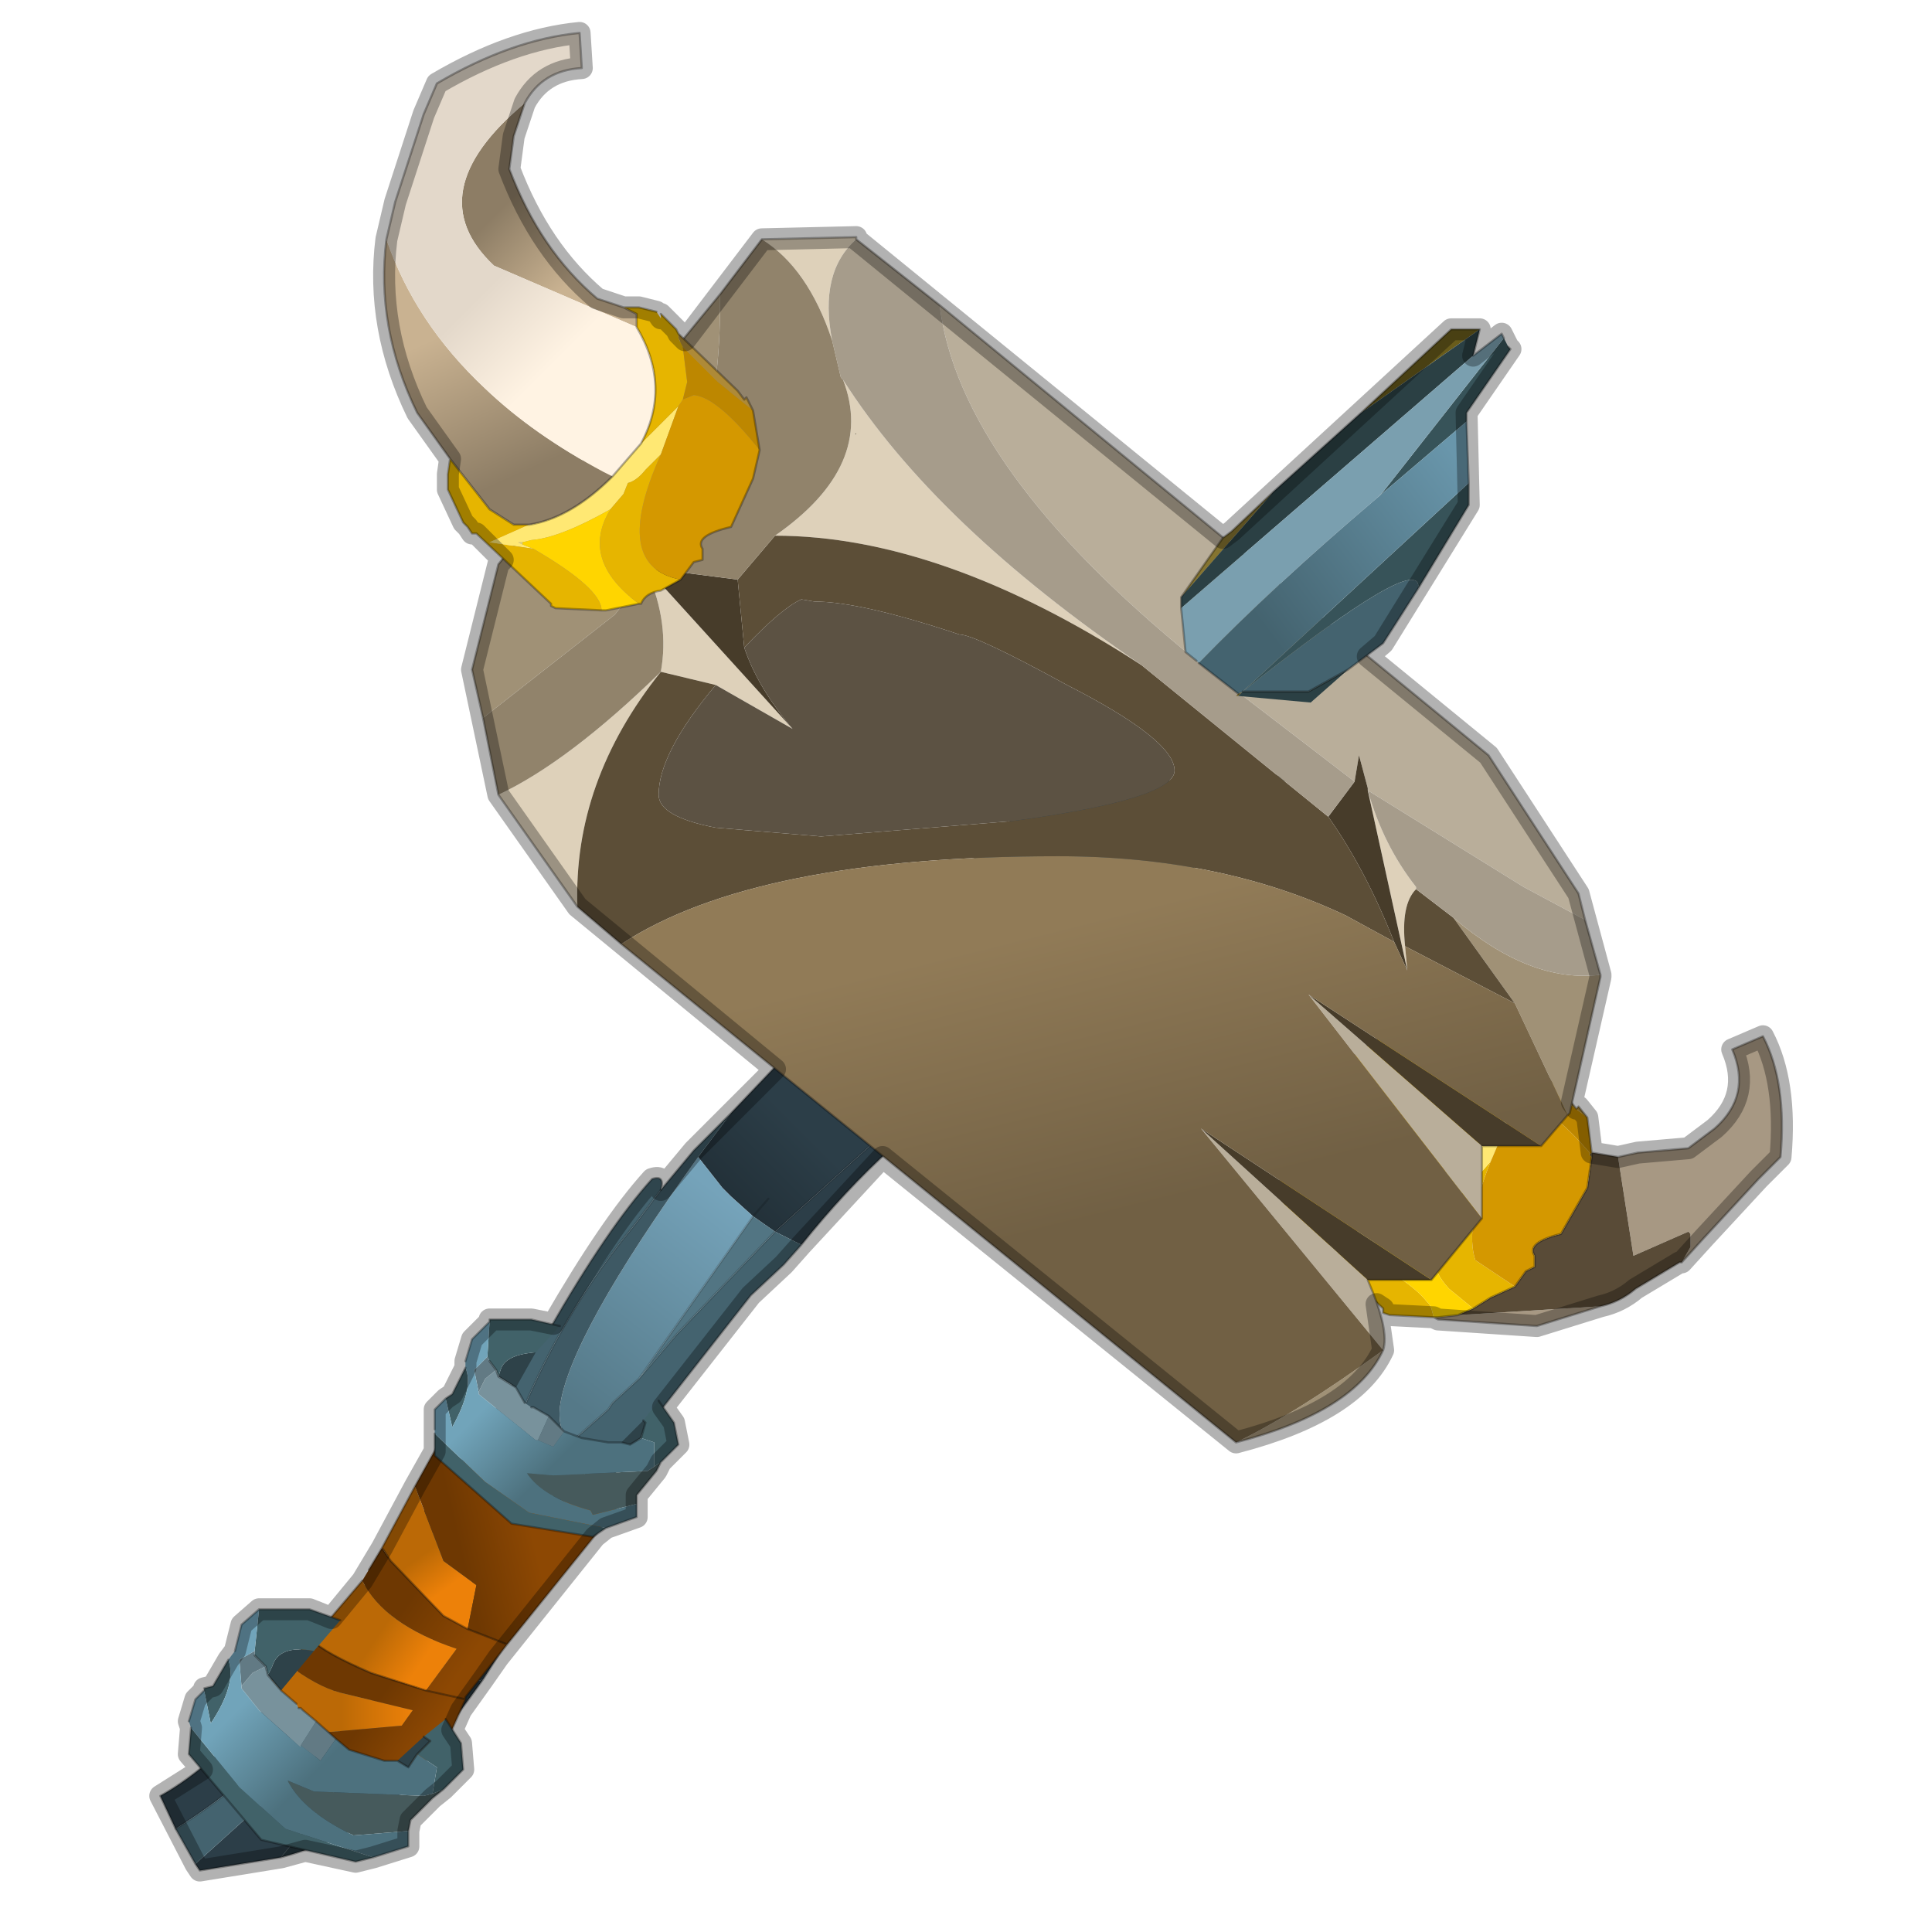 <?xml version="1.0" encoding="UTF-8" standalone="no"?>
<svg xmlns:xlink="http://www.w3.org/1999/xlink" height="440.0px" width="440.0px" xmlns="http://www.w3.org/2000/svg">
  <g transform="matrix(10.0, 0.0, 0.0, 10.0, 0.0, 0.0)">
    <use height="44.0" transform="matrix(1.0, 0.0, 0.0, 1.0, 0.0, 0.0)" width="44.0" xlink:href="#shape0"/>
  </g>
  <defs>
    <g id="shape0" transform="matrix(1.0, 0.0, 0.0, 1.0, 0.0, 0.0)">
      <path d="M44.0 44.0 L0.0 44.0 0.0 0.0 44.0 0.0 44.0 44.0" fill="#43adca" fill-opacity="0.0" fill-rule="evenodd" stroke="none"/>
      <path d="M27.4 17.75 L27.65 17.75 26.9 18.5 26.05 19.35 27.4 17.75" fill="#716228" fill-rule="evenodd" stroke="none"/>
      <path d="M27.65 17.75 L29.4 17.65 24.85 22.0 24.7 22.15 24.1 22.75 22.75 24.15 20.3 26.15 Q19.25 27.1 18.25 28.35 L17.65 28.05 20.25 25.7 20.8 25.15 Q23.4 22.85 24.0 21.75 L24.1 20.05 24.15 20.0 24.15 19.95 24.25 18.6 24.3 18.35 24.35 17.85 27.4 17.75 26.05 19.35 26.9 18.5 27.65 17.75 M14.55 32.75 L13.35 34.55 11.0 38.25 Q10.1 38.5 9.4 39.1 L7.7 40.7 6.4 42.3 4.55 42.6 4.45 42.45 7.0 40.15 9.8 37.4 11.7 34.65 14.55 32.75 M4.0 41.65 L3.65 40.9 Q4.85 40.25 6.65 38.25 L10.3 33.6 10.4 33.7 Q9.1 36.85 7.75 38.4 5.85 40.5 4.0 41.65" fill="#2c3e48" fill-rule="evenodd" stroke="none"/>
      <path d="M16.65 25.35 L23.8 17.85 24.35 17.85 24.3 18.35 24.25 18.6 24.15 19.95 24.15 20.0 24.1 20.05 24.0 21.75 Q23.4 22.85 20.8 25.15 L20.25 25.7 17.65 28.05 17.15 27.7 16.65 27.25 16.45 27.05 15.9 26.35 16.65 25.35 M21.65 21.95 L24.1 20.05 21.65 21.95 M17.5 27.3 L17.15 27.7 17.5 27.3 M20.6 22.95 L19.7 23.85 20.6 22.95" fill="url(#gradient0)" fill-rule="evenodd" stroke="none"/>
      <path d="M15.9 26.35 L16.45 27.05 16.65 27.25 17.15 27.7 14.55 31.4 13.95 31.95 13.85 32.1 13.0 32.85 Q12.7 32.6 12.75 32.05 12.95 30.45 15.9 26.35" fill="url(#gradient1)" fill-rule="evenodd" stroke="none"/>
      <path d="M15.05 27.1 L15.8 26.2 16.65 25.35 15.9 26.35 Q12.95 30.45 12.75 32.05 12.7 32.6 13.0 32.85 L11.9 33.75 11.4 33.8 11.8 32.4 12.0 31.9 Q12.95 29.7 14.45 27.9 L15.05 27.1" fill="#3e5964" fill-rule="evenodd" stroke="none"/>
      <path d="M18.25 28.35 L17.85 28.8 17.1 29.5 14.55 32.75 11.7 34.65 9.8 37.4 7.0 40.15 4.45 42.45 4.0 41.65 Q5.85 40.5 7.75 38.4 9.1 36.85 10.4 33.7 L10.45 33.35 12.5 30.3 Q13.85 27.95 14.85 26.85 15.15 26.75 15.05 27.1 L14.45 27.9 Q12.95 29.7 12.0 31.9 L11.8 32.4 11.4 33.8 11.9 33.75 13.0 32.85 13.85 32.1 13.95 31.95 14.55 31.4 15.4 30.4 17.65 28.05 18.25 28.35" fill="#44636f" fill-rule="evenodd" stroke="none"/>
      <path d="M14.55 31.4 L17.15 27.7 17.65 28.05 15.4 30.4 14.55 31.4" fill="#527583" fill-rule="evenodd" stroke="none"/>
      <path d="M10.3 33.6 L10.45 33.35 10.4 33.7 10.3 33.6" fill="#695c1b" fill-rule="evenodd" stroke="none"/>
      <path d="M11.0 38.25 L9.55 40.25 Q8.8 41.65 6.4 42.3 L7.7 40.7 9.4 39.1 Q10.1 38.5 11.0 38.25" fill="#27383f" fill-rule="evenodd" stroke="none"/>
      <path d="M27.65 17.75 L29.4 17.65 24.85 22.0 24.7 22.15 24.1 22.75 22.75 24.15 20.3 26.15 Q19.25 27.1 18.25 28.35 L17.85 28.8 17.1 29.5 14.55 32.75 13.35 34.55 11.0 38.25 9.55 40.25 Q8.8 41.65 6.4 42.3 L4.55 42.6 4.45 42.45 4.0 41.65 3.65 40.9 Q4.85 40.25 6.65 38.25 L10.3 33.6 10.45 33.35 12.5 30.3 Q13.85 27.95 14.85 26.85 15.15 26.75 15.05 27.1 L15.8 26.2 16.65 25.35 23.8 17.85 24.35 17.85 27.4 17.75 M10.4 33.7 L10.45 33.35" fill="none" stroke="#000000" stroke-linecap="round" stroke-linejoin="round" stroke-opacity="0.302" stroke-width="0.05"/>
      <path d="M24.35 17.85 L24.3 18.35 24.25 18.6 24.15 19.95 24.15 20.0 24.1 20.05 24.0 21.75 Q23.4 22.85 20.8 25.15 L20.25 25.7 17.65 28.05 15.4 30.4 14.55 31.4 17.15 27.7 17.5 27.3 M24.1 20.05 L21.65 21.95 M13.0 32.85 L13.85 32.1 13.95 31.95 14.55 31.4 M13.0 32.85 L11.9 33.75 11.4 33.8 11.8 32.4 12.0 31.9 Q12.95 29.7 14.45 27.9 L15.05 27.1 M10.4 33.7 Q9.1 36.85 7.75 38.4 5.85 40.5 4.0 41.65 M19.7 23.85 L20.6 22.95" fill="none" stroke="#000000" stroke-linecap="round" stroke-linejoin="round" stroke-opacity="0.153" stroke-width="0.05"/>
      <path d="M36.85 26.35 L37.3 26.25 38.45 26.15 39.05 25.7 Q39.9 24.95 39.45 23.9 L40.15 23.6 Q40.7 24.65 40.55 26.35 L40.05 26.85 38.8 28.2 38.3 28.75 38.5 28.4 38.5 28.1 38.45 28.05 37.2 28.6 36.85 26.35 M36.45 29.75 L35.0 30.2 32.75 30.05 32.65 30.0 32.75 30.0 33.2 29.95 36.45 29.75" fill="#a79883" fill-rule="evenodd" stroke="none"/>
      <path d="M38.3 28.75 L38.25 28.75 37.25 29.35 Q36.9 29.65 36.45 29.75 L33.2 29.95 33.55 29.8 33.95 29.55 34.5 29.3 34.75 28.95 34.95 28.85 34.95 28.6 Q34.75 28.3 35.55 28.1 L36.15 27.05 36.25 26.35 36.25 26.25 36.85 26.35 37.2 28.6 38.45 28.05 38.5 28.1 38.5 28.4 38.3 28.75" fill="#594b37" fill-rule="evenodd" stroke="none"/>
      <path d="M34.55 23.95 L34.4 23.8 34.4 23.65 35.7 25.0 35.9 25.25 35.95 25.2 36.15 25.45 35.3 24.8 34.55 23.95" fill="#ae8a37" fill-rule="evenodd" stroke="none"/>
      <path d="M36.2 26.3 L36.25 26.25 36.25 26.35 36.2 26.3" fill="#6c5624" fill-rule="evenodd" stroke="none"/>
      <path d="M30.85 28.5 L30.75 28.45 30.85 28.45 30.85 28.5" fill="#d8ca7c" fill-rule="evenodd" stroke="none"/>
      <path d="M34.4 23.65 L34.4 23.8 34.55 23.95 34.6 24.8 34.55 25.25 34.4 25.4 Q31.7 27.85 30.05 28.45 L29.8 28.2 29.75 28.2 29.6 28.1 29.5 28.0 29.15 27.25 29.15 26.9 29.25 26.25 Q29.7 25.2 30.65 24.2 31.65 23.3 32.65 23.2 L33.55 23.15 33.9 23.25 33.95 23.35 33.95 23.3 34.4 23.65 M32.65 30.0 L31.65 29.95 31.5 29.9 31.5 29.8 30.05 28.45 31.1 28.65 Q32.15 29.2 32.5 29.65 L32.55 29.7 32.6 29.8 32.65 30.0 M32.9 27.7 L33.15 27.35 33.3 27.15 33.6 26.85 33.95 26.45 Q33.35 27.95 33.6 28.7 L34.5 29.3 33.95 29.55 33.55 29.8 33.0 29.35 Q32.3 28.6 32.9 27.7" fill="#e6b500" fill-rule="evenodd" stroke="none"/>
      <path d="M30.05 28.45 Q31.7 27.85 34.4 25.4 L33.95 26.45 33.6 26.85 33.3 27.15 33.15 27.35 32.9 27.7 31.05 28.4 30.85 28.45 30.75 28.45 30.85 28.5 31.1 28.65 30.05 28.45" fill="#ffe873" fill-rule="evenodd" stroke="none"/>
      <path d="M34.4 25.4 L34.55 25.25 34.75 25.15 Q35.3 25.2 36.2 26.25 L36.2 26.3 36.25 26.35 36.15 27.05 35.55 28.1 Q34.75 28.3 34.95 28.6 L34.95 28.85 34.75 28.95 34.5 29.3 33.6 28.7 Q33.35 27.95 33.95 26.45 L34.4 25.4" fill="#d49800" fill-rule="evenodd" stroke="none"/>
      <path d="M31.1 28.65 L30.85 28.5 30.85 28.45 31.05 28.4 32.9 27.7 Q32.3 28.6 33.0 29.35 L33.55 29.8 33.2 29.95 32.75 30.0 32.65 30.0 32.6 29.8 32.55 29.7 32.5 29.65 Q32.15 29.2 31.1 28.65" fill="#ffd500" fill-rule="evenodd" stroke="none"/>
      <path d="M34.55 25.25 L34.6 24.8 34.55 23.95 35.3 24.8 36.15 25.45 36.25 26.25 36.2 26.3 36.2 26.25 Q35.3 25.2 34.75 25.15 L34.55 25.25" fill="#bd8700" fill-rule="evenodd" stroke="none"/>
      <path d="M34.4 23.65 L33.95 23.3 M33.9 23.25 L33.55 23.15 32.65 23.2 Q31.65 23.3 30.65 24.2 29.7 25.2 29.25 26.25 L29.15 26.9 29.15 27.25 29.5 28.0 29.6 28.1 29.75 28.2 29.8 28.2 30.05 28.45 M36.15 25.45 L35.95 25.2 35.9 25.25 35.7 25.0 34.4 23.65 M36.85 26.35 L37.3 26.25 38.45 26.15 39.05 25.7 Q39.9 24.95 39.45 23.9 L40.15 23.6 Q40.7 24.65 40.55 26.35 L40.05 26.85 38.8 28.2 38.3 28.75 38.25 28.75 37.25 29.35 Q36.9 29.65 36.45 29.75 L35.0 30.2 32.75 30.05 32.65 30.0 31.65 29.95 31.5 29.9 31.5 29.8 30.05 28.45 M36.25 26.25 L36.15 25.45 M36.25 26.35 L36.15 27.05 35.55 28.1 Q34.75 28.3 34.95 28.6 L34.95 28.85 34.75 28.95 34.5 29.3 33.95 29.55 33.55 29.8 33.2 29.95 M36.25 26.25 L36.85 26.35 M36.25 26.35 L36.25 26.25 M32.65 30.0 L32.75 30.0 33.2 29.95" fill="none" stroke="#000000" stroke-linecap="round" stroke-linejoin="round" stroke-opacity="0.302" stroke-width="0.05"/>
      <path d="M33.1 20.9 Q34.85 22.4 36.45 22.2 L36.45 22.25 35.75 25.35 35.7 25.4 34.5 22.85 33.1 20.9 M16.4 6.7 L16.4 6.9 Q16.4 10.5 14.85 12.95 L14.6 12.8 14.75 13.05 14.0 14.0 11.0 16.35 10.75 15.25 11.35 12.85 16.4 6.7 M19.45 9.9 L19.5 9.85 19.5 9.9 19.45 9.9 M31.5 30.75 Q30.85 32.15 28.15 32.85 29.5 32.2 31.5 30.75" fill="#a09176" fill-rule="evenodd" stroke="none"/>
      <path d="M30.85 17.8 L27.2 15.0 Q21.85 10.65 21.4 6.95 L33.9 17.2 35.95 20.35 36.1 20.95 34.7 20.2 31.15 18.0 31.15 17.95 30.95 17.2 30.85 17.8 M33.75 26.1 L33.75 27.75 29.8 22.65 33.75 26.1 M31.15 29.15 Q31.65 30.3 31.5 30.75 L27.35 25.7 31.15 29.15" fill="#b9ae9a" fill-rule="evenodd" stroke="none"/>
      <path d="M19.5 5.45 Q18.65 6.2 18.95 7.75 18.4 6.1 17.35 5.45 L19.5 5.4 19.5 5.45 M19.2 8.65 Q21.3 11.95 26.0 15.15 21.45 12.2 17.65 12.2 19.95 10.6 19.2 8.65 M16.3 15.6 L15.05 15.3 Q13.05 17.8 13.15 20.65 L11.35 18.1 Q12.95 17.35 15.05 15.3 15.25 14.2 14.75 13.05 L14.6 12.8 18.05 16.6 16.3 15.6 M31.15 18.0 Q31.5 19.25 32.25 20.2 L32.25 20.25 Q31.9 20.6 32.0 21.55 L32.05 22.1 31.15 18.0 M19.45 9.9 L19.5 9.9 19.5 9.85 19.45 9.9" fill="#ded1ba" fill-rule="evenodd" stroke="none"/>
      <path d="M30.25 18.6 L30.85 17.8 30.95 17.2 31.15 17.95 31.15 18.0 32.05 22.1 31.75 21.45 Q31.1 19.8 30.25 18.6 M16.8 13.2 L16.95 14.75 Q17.25 15.65 18.05 16.6 L14.6 12.8 14.85 12.95 16.8 13.2 M35.1 26.1 L33.75 26.1 29.8 22.65 35.1 26.1 M32.6 29.15 L31.15 29.15 27.35 25.7 32.6 29.15" fill="#473c2a" fill-rule="evenodd" stroke="none"/>
      <path d="M26.0 15.15 L30.25 18.6 Q31.1 19.8 31.75 21.45 L30.65 20.85 Q27.8 19.5 24.1 19.5 17.2 19.5 14.15 21.5 L13.15 20.65 Q13.05 17.8 15.05 15.3 L16.3 15.6 Q15.0 17.15 15.0 18.1 15.0 18.6 16.3 18.85 L18.7 19.05 23.05 18.7 Q26.75 18.2 26.75 17.55 26.75 16.85 24.3 15.6 22.2 14.45 21.85 14.45 19.6 13.7 18.55 13.7 L18.25 13.65 Q17.8 13.85 16.95 14.75 L16.8 13.2 17.65 12.2 Q21.45 12.2 26.0 15.15 M32.0 21.55 Q31.9 20.6 32.25 20.25 L33.1 20.9 34.5 22.85 32.0 21.55" fill="#5c4e37" fill-rule="evenodd" stroke="none"/>
      <path d="M30.25 18.6 L26.0 15.15 Q21.3 11.95 19.2 8.65 L19.15 8.6 18.95 7.75 Q18.65 6.2 19.5 5.45 L21.4 6.95 Q21.85 10.65 27.2 15.0 L30.85 17.8 30.25 18.6 M31.15 18.0 L34.7 20.2 36.1 20.95 36.45 22.2 Q34.85 22.4 33.1 20.9 L32.25 20.25 32.25 20.2 Q31.5 19.25 31.15 18.0" fill="#a69c8b" fill-rule="evenodd" stroke="none"/>
      <path d="M18.95 7.75 L19.15 8.6 19.2 8.65 Q19.95 10.6 17.65 12.2 L16.8 13.2 14.85 12.95 Q16.4 10.5 16.4 6.9 L16.4 6.7 17.35 5.45 Q18.4 6.1 18.95 7.75 M11.0 16.35 L14.0 14.0 14.75 13.05 Q15.25 14.2 15.05 15.3 12.95 17.35 11.35 18.1 L11.0 16.35" fill="#91836b" fill-rule="evenodd" stroke="none"/>
      <path d="M16.95 14.75 Q17.8 13.85 18.25 13.65 L18.55 13.7 Q19.6 13.7 21.85 14.45 22.2 14.45 24.3 15.6 26.75 16.85 26.75 17.55 26.75 18.2 23.05 18.7 L18.7 19.05 16.3 18.85 Q15.0 18.6 15.0 18.1 15.0 17.15 16.3 15.6 L18.05 16.6 Q17.25 15.65 16.95 14.75" fill="#5c5243" fill-rule="evenodd" stroke="none"/>
      <path d="M14.15 21.5 Q17.2 19.5 24.1 19.5 27.8 19.5 30.65 20.85 L31.75 21.45 32.05 22.1 32.0 21.55 34.5 22.85 35.7 25.4 35.1 26.1 29.8 22.65 33.75 27.75 32.6 29.15 27.35 25.7 31.5 30.75 Q29.5 32.2 28.15 32.85 L14.15 21.5" fill="url(#gradient2)" fill-rule="evenodd" stroke="none"/>
      <path d="M21.4 6.95 L19.5 5.45 M13.15 20.65 L14.15 21.5 M36.1 20.95 L35.95 20.35 33.9 17.2 21.4 6.95 M36.45 22.2 L36.1 20.95 M35.7 25.4 L35.75 25.35 36.45 22.25 36.45 22.2 M17.35 5.45 L19.5 5.4 19.5 5.45 M16.4 6.7 L11.35 12.85 10.75 15.25 11.0 16.35 M16.4 6.7 L17.35 5.45 M11.35 18.1 L13.15 20.65 M11.35 18.1 L11.0 16.35 M35.7 25.4 L35.1 26.1 33.75 26.1 33.75 27.75 32.6 29.15 31.15 29.15 Q31.65 30.3 31.5 30.75 30.85 32.15 28.15 32.85 L14.15 21.5" fill="none" stroke="#000000" stroke-linecap="round" stroke-linejoin="round" stroke-opacity="0.302" stroke-width="0.05"/>
      <path d="M28.2 15.85 L28.15 15.85 28.2 15.8 28.3 15.75 28.2 15.85" fill="#716228" fill-rule="evenodd" stroke="none"/>
      <path d="M26.9 13.6 L27.85 12.25 28.05 12.1 29.0 11.2 26.9 13.6" fill="#857430" fill-rule="evenodd" stroke="none"/>
      <path d="M31.0 9.4 L33.05 7.5 33.7 7.5 31.0 9.4" fill="#695c1b" fill-rule="evenodd" stroke="none"/>
      <path d="M32.3 13.4 L31.5 14.65 30.7 15.25 29.8 15.75 28.3 15.75 Q32.4 12.5 32.3 13.4" fill="#44636f" fill-rule="evenodd" stroke="none"/>
      <path d="M34.25 7.7 L34.35 7.9 34.4 7.95 33.4 9.4 33.4 9.6 31.35 11.35 31.5 11.2 34.25 7.7 M33.45 11.0 L33.45 11.5 32.3 13.4 Q32.4 12.5 28.3 15.75 L33.45 11.0" fill="#375359" fill-rule="evenodd" stroke="none"/>
      <path d="M30.7 15.25 L29.85 16.0 28.2 15.85 28.3 15.75 29.8 15.75 30.7 15.25 M26.9 13.85 L26.9 13.6 29.0 11.2 31.0 9.4 33.7 7.5 33.55 8.1 26.9 13.85" fill="#2b4044" fill-rule="evenodd" stroke="none"/>
      <path d="M33.55 8.1 L34.2 7.6 34.25 7.7 31.5 11.2 31.35 11.35 Q29.0 13.35 27.3 15.1 L27.25 15.05 27.0 14.85 26.9 13.85 33.55 8.1" fill="#7a9faf" fill-rule="evenodd" stroke="none"/>
      <path d="M33.4 9.6 L33.45 11.0 28.3 15.75 28.2 15.8 27.3 15.1 Q29.0 13.35 31.35 11.35 L33.4 9.6" fill="url(#gradient3)" fill-rule="evenodd" stroke="none"/>
      <path d="M33.55 8.1 L34.2 7.6 34.25 7.7 M34.35 7.9 L34.4 7.95 33.4 9.4 33.4 9.6 33.45 11.0 33.45 11.5 32.3 13.4 31.5 14.65 30.7 15.25 M28.2 15.8 L27.3 15.1 M27.25 15.05 L27.0 14.85 26.9 13.85 26.9 13.6 27.85 12.25 28.05 12.1 29.0 11.2 31.0 9.4 33.05 7.5 33.7 7.5 33.55 8.1 M28.3 15.75 L29.8 15.75 30.7 15.25" fill="none" stroke="#000000" stroke-linecap="round" stroke-linejoin="round" stroke-opacity="0.302" stroke-width="0.05"/>
      <path d="M10.65 37.1 L11.55 37.45 10.6 38.65 10.6 38.7 9.7 38.5 10.4 37.55 Q8.75 37.0 8.25 36.0 L8.4 35.75 8.7 35.25 8.9 35.55 10.1 36.8 10.65 37.1" fill="url(#gradient4)" fill-rule="evenodd" stroke="none"/>
      <path d="M8.25 36.0 Q8.75 37.0 10.4 37.55 L9.7 38.5 8.45 38.1 Q7.4 37.65 7.1 37.35 L8.25 36.0" fill="url(#gradient5)" fill-rule="evenodd" stroke="none"/>
      <path d="M9.45 33.85 L10.1 35.55 10.85 36.1 10.65 37.1 10.1 36.8 8.9 35.55 8.7 35.25 9.45 33.85" fill="url(#gradient6)" fill-rule="evenodd" stroke="none"/>
      <path d="M10.65 37.1 L10.85 36.1 10.1 35.55 9.45 33.85 9.95 32.95 12.0 34.05 14.05 34.35 11.55 37.45 10.65 37.1" fill="url(#gradient7)" fill-rule="evenodd" stroke="none"/>
      <path d="M9.7 38.5 L10.6 38.7 10.2 39.6 9.55 40.25 8.0 40.0 7.45 39.45 9.15 39.3 9.4 38.95 7.75 38.55 Q7.2 38.4 6.55 37.9 L6.95 37.45 7.1 37.35 Q7.4 37.65 8.45 38.1 L9.7 38.5" fill="url(#gradient8)" fill-rule="evenodd" stroke="none"/>
      <path d="M6.55 37.9 Q7.2 38.4 7.75 38.55 L9.4 38.95 9.15 39.3 7.45 39.45 6.6 38.8 6.1 38.3 6.55 37.9" fill="url(#gradient9)" fill-rule="evenodd" stroke="none"/>
      <path d="M10.65 37.1 L11.55 37.45 14.05 34.35 12.0 34.05 9.95 32.95 9.45 33.85 8.7 35.25 8.9 35.55 10.1 36.8 10.65 37.1 M8.7 35.25 L8.4 35.75 M9.7 38.5 L10.6 38.7 10.6 38.65 11.55 37.45 M7.1 37.35 Q7.4 37.65 8.45 38.1 L9.7 38.5 M7.45 39.45 L8.0 40.0 9.55 40.25 10.2 39.6 10.6 38.7 M6.55 37.9 L6.1 38.3 6.6 38.8 7.45 39.45 M7.1 37.35 L6.95 37.45 6.55 37.9 M8.25 36.0 L7.1 37.35" fill="none" stroke="#000000" stroke-linecap="round" stroke-linejoin="round" stroke-opacity="0.302" stroke-width="0.05"/>
      <path d="M9.5 39.95 L9.3 40.25 9.05 40.1 9.65 39.55 9.8 39.65 9.5 39.95 M7.15 37.6 L6.4 38.5 6.1 38.15 6.2 37.95 Q6.35 37.45 7.15 37.6" fill="#2e4249" fill-rule="evenodd" stroke="none"/>
      <path d="M9.3 41.7 L8.05 41.8 Q6.9 41.25 6.55 40.55 L7.15 40.8 9.65 40.9 9.85 40.85 10.1 40.75 9.85 40.95 9.35 41.45 9.3 41.7" fill="#465a5c" fill-rule="evenodd" stroke="none"/>
      <path d="M5.2 37.8 Q5.4 38.35 4.8 39.25 L4.65 38.5 4.65 38.45 4.85 38.4 5.2 37.8 M4.35 39.35 L5.45 40.7 6.5 41.65 8.5 42.3 8.1 42.4 5.95 41.9 4.3 39.95 4.35 39.35 M9.85 40.85 L9.95 40.25 9.5 39.95 9.8 39.65 9.65 39.55 10.15 39.15 10.5 39.7 10.55 40.3 10.1 40.75 9.85 40.85 M5.8 37.6 L5.9 36.65 7.05 36.65 7.75 36.9 7.15 37.6 Q6.35 37.45 6.2 37.95 L6.1 38.15 6.05 37.95 5.8 37.7 5.8 37.6" fill="#416269" fill-rule="evenodd" stroke="none"/>
      <path d="M6.85 39.75 L6.85 39.8 5.9 38.95 5.5 38.45 5.5 38.4 5.75 38.1 6.05 37.95 6.1 38.15 6.4 38.5 6.75 38.8 6.8 38.9 6.85 38.9 6.9 38.95 7.2 39.2 6.85 39.75" fill="#78929c" fill-rule="evenodd" stroke="none"/>
      <path d="M7.65 39.6 L7.3 40.1 6.85 39.75 7.2 39.2 7.65 39.6 M5.5 38.4 L5.45 37.8 5.8 37.6 5.8 37.7 6.05 37.95 5.75 38.1 5.5 38.4" fill="#627a84" fill-rule="evenodd" stroke="none"/>
      <path d="M5.35 37.6 L5.5 37.0 5.9 36.65 5.8 37.6 5.45 37.8 5.5 38.4 5.5 38.45 5.9 38.95 6.85 39.8 6.85 39.75 7.3 40.1 7.65 39.6 7.95 39.85 8.75 40.1 9.05 40.1 9.3 40.25 9.5 39.95 9.95 40.25 9.85 40.85 9.65 40.9 7.15 40.8 6.55 40.55 Q6.9 41.25 8.05 41.8 L9.3 41.7 9.3 42.05 8.5 42.3 6.5 41.65 5.45 40.7 4.35 39.35 4.3 39.2 4.45 38.7 4.65 38.5 4.8 39.25 Q5.4 38.35 5.2 37.8 L5.35 37.6" fill="url(#gradient10)" fill-rule="evenodd" stroke="none"/>
      <path d="M5.9 36.65 L5.5 37.0 5.35 37.6 M4.65 38.5 L4.45 38.7 4.3 39.2 M8.5 42.3 L9.3 42.05 9.3 41.7 9.35 41.45 9.85 40.95 10.1 40.75 10.55 40.3 10.5 39.7 10.15 39.15 M9.5 39.95 L9.3 40.25 9.05 40.1 8.75 40.1 7.95 39.85 7.65 39.6 M5.9 36.65 L7.05 36.65 7.75 36.9 M6.4 38.5 L6.75 38.8 M6.8 38.9 L6.85 38.9 6.9 38.95 7.2 39.2 7.65 39.6 M9.65 39.55 L9.8 39.65 9.5 39.95 M5.8 37.7 L6.05 37.95 6.1 38.15 M6.4 38.5 L6.1 38.15 M4.35 39.35 L4.3 39.95 5.95 41.9 8.1 42.4 8.5 42.3 M5.2 37.8 L4.85 38.4 4.65 38.45" fill="none" stroke="#000000" stroke-linecap="round" stroke-linejoin="round" stroke-opacity="0.302" stroke-width="0.05"/>
      <path d="M14.6 32.75 L14.35 32.9 14.15 32.85 14.65 32.35 14.7 32.4 14.6 32.75 M12.2 30.8 L11.75 31.6 11.35 31.35 11.4 31.2 Q11.5 30.85 12.2 30.8" fill="#2e4249" fill-rule="evenodd" stroke="none"/>
      <path d="M14.5 34.25 L13.5 34.5 13.45 34.4 Q12.35 34.1 12.0 33.55 L12.6 33.6 14.75 33.5 14.9 33.4 15.05 33.3 14.95 33.5 14.5 34.05 14.5 34.25" fill="#465a5c" fill-rule="evenodd" stroke="none"/>
      <path d="M10.6 31.15 Q10.8 31.6 10.3 32.5 L10.15 31.85 10.3 31.75 10.6 31.15 M9.9 32.65 L11.05 33.75 12.05 34.45 13.8 34.8 13.5 35.0 11.65 34.7 9.9 33.15 9.9 32.65 M14.9 33.4 L14.9 32.85 14.6 32.75 14.7 32.4 14.65 32.35 15.0 31.9 15.35 32.4 15.45 32.9 15.05 33.3 14.9 33.4 M11.1 30.9 L11.15 30.1 11.15 30.05 12.1 30.05 12.75 30.2 12.2 30.8 Q11.5 30.85 11.4 31.2 L11.35 31.35 11.3 31.2 11.15 31.0 11.1 30.9" fill="#416269" fill-rule="evenodd" stroke="none"/>
      <path d="M12.25 32.8 L12.2 32.8 10.9 31.75 10.9 31.7 11.05 31.4 11.3 31.2 11.35 31.35 11.75 31.6 11.95 31.95 12.1 32.05 12.15 32.05 12.5 32.25 12.25 32.8" fill="#78929c" fill-rule="evenodd" stroke="none"/>
      <path d="M12.85 32.6 L12.6 32.95 12.25 32.8 12.5 32.25 12.85 32.6 M10.9 31.7 L10.8 31.2 11.1 30.9 11.15 31.0 11.3 31.2 11.05 31.4 10.9 31.7" fill="#627a84" fill-rule="evenodd" stroke="none"/>
      <path d="M10.6 31.0 L10.75 30.5 11.15 30.1 11.1 30.9 10.8 31.2 10.9 31.7 10.9 31.75 12.2 32.8 12.25 32.8 12.6 32.95 12.85 32.6 13.25 32.75 13.85 32.85 14.15 32.85 14.35 32.9 14.6 32.75 14.9 32.85 14.9 33.4 14.75 33.5 12.6 33.6 12.0 33.55 Q12.35 34.1 13.45 34.4 L13.5 34.5 14.5 34.25 14.5 34.55 13.8 34.8 12.05 34.45 11.05 33.75 9.9 32.65 9.9 32.55 9.9 32.1 10.15 31.85 10.3 32.5 Q10.8 31.6 10.6 31.15 L10.6 31.0" fill="url(#gradient11)" fill-rule="evenodd" stroke="none"/>
      <path d="M11.15 30.1 L10.75 30.5 10.6 31.0 M10.15 31.85 L9.9 32.1 9.9 32.55 M13.8 34.8 L14.5 34.55 14.5 34.25 14.5 34.05 14.95 33.5 15.05 33.3 15.45 32.9 15.35 32.4 15.0 31.9 M14.6 32.75 L14.35 32.9 14.15 32.85 13.85 32.85 13.25 32.75 12.85 32.6 M11.15 30.1 L11.15 30.05 12.1 30.05 12.75 30.2 M11.75 31.6 L11.95 31.95 M12.1 32.05 L12.15 32.05 12.5 32.25 12.85 32.6 M14.65 32.35 L14.7 32.4 14.6 32.75 M11.3 31.2 L11.35 31.35 M11.15 31.0 L11.3 31.2 M10.6 31.15 L10.3 31.75 10.15 31.85 M11.75 31.6 L11.35 31.35 M13.8 34.8 L13.5 35.0 11.65 34.7 9.9 33.15 9.9 32.65" fill="none" stroke="#000000" stroke-linecap="round" stroke-linejoin="round" stroke-opacity="0.302" stroke-width="0.05"/>
      <path d="M15.45 7.6 L16.8 8.9 16.95 9.1 17.0 9.05 17.15 9.35 16.35 8.7 15.55 7.9 15.45 7.7 15.45 7.6" fill="#ae8a37" fill-rule="evenodd" stroke="none"/>
      <path d="M11.9 12.4 L11.8 12.35 11.9 12.35 11.9 12.4" fill="#d8ca7c" fill-rule="evenodd" stroke="none"/>
      <path d="M13.95 10.85 L14.6 10.1 15.45 9.25 15.05 10.35 14.7 10.7 Q14.5 10.95 14.3 11.0 L14.2 11.25 13.9 11.6 Q12.75 12.25 12.1 12.3 L11.9 12.35 11.8 12.35 11.9 12.4 12.15 12.5 11.15 12.35 12.05 11.95 Q13.0 11.8 13.95 10.85" fill="#ffe873" fill-rule="evenodd" stroke="none"/>
      <path d="M14.55 13.75 L13.8 13.9 13.7 13.9 Q13.7 13.4 12.15 12.5 L11.9 12.4 11.9 12.35 12.1 12.3 Q12.75 12.25 13.9 11.6 13.2 12.75 14.55 13.75" fill="#ffd500" fill-rule="evenodd" stroke="none"/>
      <path d="M14.2 7.0 L14.55 7.0 14.95 7.1 15.05 7.25 15.05 7.15 15.4 7.5 15.45 7.6 15.45 7.7 15.55 7.9 15.65 8.7 15.55 9.1 15.45 9.25 14.6 10.1 Q15.3 8.8 14.5 7.45 L14.5 7.15 14.2 7.0 M15.5 13.2 L15.05 13.45 Q14.7 13.5 14.6 13.75 L14.55 13.75 Q13.2 12.75 13.9 11.6 L14.2 11.25 14.3 11.0 Q14.5 10.95 14.7 10.7 L15.05 10.35 Q13.9 12.9 15.5 13.2 M13.7 13.9 L12.65 13.85 12.55 13.8 12.55 13.75 10.85 12.15 10.75 12.15 10.65 12.0 10.55 11.9 10.2 11.15 10.2 10.8 10.25 10.45 11.15 11.6 11.7 11.95 12.05 11.95 11.15 12.35 12.15 12.5 Q13.7 13.4 13.7 13.9" fill="#e6b500" fill-rule="evenodd" stroke="none"/>
      <path d="M17.3 10.25 L17.15 10.9 16.65 12.0 Q15.8 12.2 16.0 12.5 L16.0 12.75 15.8 12.8 15.5 13.2 Q13.9 12.9 15.05 10.35 L15.45 9.25 15.55 9.1 15.8 9.0 Q16.35 9.05 17.3 10.25" fill="#d49800" fill-rule="evenodd" stroke="none"/>
      <path d="M17.15 9.35 L17.3 10.25 Q16.35 9.05 15.8 9.0 L15.55 9.1 15.65 8.7 15.55 7.9 16.35 8.7 17.15 9.35" fill="#bd8700" fill-rule="evenodd" stroke="none"/>
      <path d="M10.25 10.45 L9.5 9.4 Q8.55 7.45 8.8 5.45 9.45 7.35 11.05 8.85 12.15 9.9 13.75 10.75 L13.95 10.85 Q13.0 11.8 12.05 11.95 L11.7 11.95 11.15 11.6 10.25 10.45" fill="url(#gradient12)" fill-rule="evenodd" stroke="none"/>
      <path d="M11.95 2.35 L11.7 3.1 11.6 3.85 Q12.3 5.7 13.6 6.8 L14.2 7.0 14.5 7.15 14.5 7.45 11.25 6.05 Q9.5 4.4 11.95 2.35" fill="url(#gradient13)" fill-rule="evenodd" stroke="none"/>
      <path d="M8.8 5.45 L9.0 4.6 9.65 2.6 9.95 1.9 Q11.65 0.9 13.2 0.75 L13.25 1.55 Q12.35 1.6 11.95 2.35 9.5 4.4 11.25 6.05 L14.5 7.45 Q15.3 8.8 14.6 10.1 L13.95 10.85 13.75 10.75 Q12.15 9.9 11.05 8.85 9.45 7.35 8.8 5.45" fill="url(#gradient14)" fill-rule="evenodd" stroke="none"/>
      <path d="M8.8 5.45 L9.0 4.6 9.65 2.6 9.95 1.9 Q11.65 0.9 13.2 0.75 L13.25 1.55 Q12.35 1.6 11.95 2.35 L11.7 3.1 11.6 3.85 Q12.3 5.7 13.6 6.8 L14.2 7.0 14.55 7.0 14.95 7.1 M15.05 7.15 L15.4 7.5 15.45 7.6 16.8 8.9 16.95 9.1 17.0 9.05 17.15 9.35 17.3 10.25 17.15 10.9 16.65 12.0 Q15.8 12.2 16.0 12.5 L16.0 12.75 15.8 12.8 15.5 13.2 15.05 13.45 Q14.7 13.5 14.6 13.75 L14.55 13.75 13.8 13.9 13.7 13.9 12.65 13.85 12.55 13.8 12.55 13.75 10.85 12.15 10.75 12.15 10.65 12.0 10.55 11.9 10.2 11.15 10.2 10.8 10.25 10.45 9.5 9.4 Q8.55 7.45 8.8 5.45 M13.95 10.85 L14.6 10.1 Q15.3 8.8 14.5 7.45 L14.5 7.15 14.2 7.0 M12.05 11.95 L11.7 11.95 11.15 11.6 10.25 10.45 M13.95 10.85 Q13.0 11.8 12.05 11.95" fill="none" stroke="#000000" stroke-linecap="round" stroke-linejoin="round" stroke-opacity="0.302" stroke-width="0.05"/>
      <path d="M34.35 7.9 L34.4 7.95 33.4 9.4 33.45 11.5 31.5 14.65 31.15 14.95 33.9 17.2 35.95 20.35 36.45 22.2 36.45 22.25 35.8 25.1 35.9 25.25 35.95 25.2 36.15 25.45 36.25 26.25 36.85 26.35 37.3 26.25 38.45 26.15 39.05 25.7 Q39.9 24.95 39.45 23.9 L40.15 23.6 Q40.7 24.65 40.55 26.35 L40.05 26.85 38.8 28.2 38.3 28.75 38.25 28.75 37.25 29.35 Q36.9 29.65 36.45 29.75 L35.0 30.2 32.75 30.05 32.65 30.0 31.65 29.95 31.5 29.9 31.5 29.8 31.35 29.7 31.5 30.75 Q30.85 32.15 28.15 32.85 L20.1 26.35 18.25 28.35 17.85 28.8 17.1 29.5 15.1 32.05 15.35 32.4 15.45 32.9 15.05 33.3 14.95 33.5 14.5 34.05 14.5 34.25 14.5 34.55 13.8 34.8 13.55 35.0 11.35 37.75 11.0 38.25 10.5 38.95 10.3 39.4 10.5 39.7 10.55 40.3 10.1 40.75 9.85 40.95 9.35 41.45 9.3 41.7 9.3 42.05 8.5 42.3 8.1 42.4 6.95 42.15 6.4 42.3 4.55 42.6 4.45 42.45 3.65 40.9 4.6 40.3 4.3 39.95 4.35 39.35 4.3 39.2 4.45 38.7 4.65 38.5 4.65 38.45 4.85 38.4 5.2 37.8 5.35 37.6 5.5 37.0 5.9 36.65 7.05 36.65 7.55 36.85 8.25 36.0 8.4 35.75 8.7 35.25 9.45 33.85 9.9 33.05 9.9 32.1 10.15 31.85 10.3 31.75 10.6 31.15 10.6 31.0 10.75 30.5 11.15 30.1 11.15 30.05 12.1 30.05 12.6 30.15 Q13.9 27.9 14.85 26.85 15.15 26.75 15.05 27.1 L15.8 26.2 16.65 25.35 17.65 24.35 13.15 20.65 11.35 18.1 10.75 15.25 11.35 12.85 11.45 12.75 10.85 12.15 10.75 12.15 10.65 12.0 10.55 11.9 10.2 11.15 10.2 10.8 10.25 10.45 9.5 9.4 Q8.55 7.45 8.8 5.45 L9.0 4.6 9.65 2.6 9.95 1.9 Q11.65 0.9 13.2 0.75 L13.25 1.55 Q12.35 1.6 11.95 2.35 L11.7 3.1 11.6 3.85 Q12.3 5.7 13.6 6.8 L14.2 7.0 14.55 7.0 14.95 7.1 15.05 7.25 15.05 7.15 15.4 7.5 15.45 7.6 15.6 7.75 17.35 5.45 19.5 5.4 19.5 5.45 27.85 12.25 28.05 12.1 33.05 7.5 33.7 7.5 33.55 8.1 34.2 7.6 34.25 7.7 34.35 7.9 Z" fill="none" stroke="#000000" stroke-linecap="round" stroke-linejoin="round" stroke-opacity="0.302" stroke-width="0.5"/>
    </g>
    <linearGradient gradientTransform="matrix(-0.002, 0.002, -0.001, -0.001, 16.6, 27.3)" gradientUnits="userSpaceOnUse" id="gradient0" spreadMethod="pad" x1="-819.2" x2="819.2">
      <stop offset="0.0" stop-color="#2c3e48"/>
      <stop offset="0.988" stop-color="#192329"/>
    </linearGradient>
    <linearGradient gradientTransform="matrix(0.002, -0.003, 9.0E-4, 7.0E-4, 14.75, 29.55)" gradientUnits="userSpaceOnUse" id="gradient1" spreadMethod="pad" x1="-819.2" x2="819.2">
      <stop offset="0.0" stop-color="#557988"/>
      <stop offset="0.988" stop-color="#75a3ba"/>
    </linearGradient>
    <linearGradient gradientTransform="matrix(0.001, 0.004, -0.012, 0.003, 25.2, 24.3)" gradientUnits="userSpaceOnUse" id="gradient2" spreadMethod="pad" x1="-819.2" x2="819.2">
      <stop offset="0.0" stop-color="#917b57"/>
      <stop offset="0.988" stop-color="#716044"/>
    </linearGradient>
    <linearGradient gradientTransform="matrix(0.003, -0.002, 6.0E-4, 8.0E-4, 31.1, 12.45)" gradientUnits="userSpaceOnUse" id="gradient3" spreadMethod="pad" x1="-819.2" x2="819.2">
      <stop offset="0.0" stop-color="#44636f"/>
      <stop offset="0.988" stop-color="#6996ab"/>
    </linearGradient>
    <linearGradient gradientTransform="matrix(-0.001, -6.0E-4, 7.0E-4, -0.001, 9.9, 37.25)" gradientUnits="userSpaceOnUse" id="gradient4" spreadMethod="pad" x1="-819.2" x2="819.2">
      <stop offset="0.0" stop-color="#8d4803"/>
      <stop offset="0.988" stop-color="#6e3802"/>
    </linearGradient>
    <linearGradient gradientTransform="matrix(6.0E-4, 4.0E-4, -6.0E-4, 9.0E-4, 9.15, 37.5)" gradientUnits="userSpaceOnUse" id="gradient5" spreadMethod="pad" x1="-819.2" x2="819.2">
      <stop offset="0.0" stop-color="#bb6906"/>
      <stop offset="0.988" stop-color="#ed8109"/>
    </linearGradient>
    <linearGradient gradientTransform="matrix(3.0E-4, 5.0E-4, -7.0E-4, 5.0E-4, 9.9, 35.8)" gradientUnits="userSpaceOnUse" id="gradient6" spreadMethod="pad" x1="-819.2" x2="819.2">
      <stop offset="0.0" stop-color="#bb6906"/>
      <stop offset="0.988" stop-color="#ed8109"/>
    </linearGradient>
    <linearGradient gradientTransform="matrix(-0.001, 3.0E-4, -7.0E-4, -0.003, 11.3, 35.15)" gradientUnits="userSpaceOnUse" id="gradient7" spreadMethod="pad" x1="-819.2" x2="819.2">
      <stop offset="0.0" stop-color="#8d4803"/>
      <stop offset="0.988" stop-color="#6e3802"/>
    </linearGradient>
    <linearGradient gradientTransform="matrix(-8.0E-4, -4.0E-4, 7.0E-4, -0.001, 9.1, 39.25)" gradientUnits="userSpaceOnUse" id="gradient8" spreadMethod="pad" x1="-819.2" x2="819.2">
      <stop offset="0.0" stop-color="#8d4803"/>
      <stop offset="0.988" stop-color="#6e3802"/>
    </linearGradient>
    <linearGradient gradientTransform="matrix(0.001, 0.0, 0.0, 9.0E-4, 8.6, 38.65)" gradientUnits="userSpaceOnUse" id="gradient9" spreadMethod="pad" x1="-819.2" x2="819.2">
      <stop offset="0.0" stop-color="#bb6906"/>
      <stop offset="0.988" stop-color="#ed8109"/>
    </linearGradient>
    <linearGradient gradientTransform="matrix(-0.001, -0.001, 0.002, -0.002, 6.55, 39.35)" gradientUnits="userSpaceOnUse" id="gradient10" spreadMethod="pad" x1="-819.2" x2="819.2">
      <stop offset="0.0" stop-color="#4d717e"/>
      <stop offset="0.973" stop-color="#71a4ba"/>
    </linearGradient>
    <linearGradient gradientTransform="matrix(-9.0E-4, -9.0E-4, 0.002, -0.002, 12.05, 32.45)" gradientUnits="userSpaceOnUse" id="gradient11" spreadMethod="pad" x1="-819.2" x2="819.2">
      <stop offset="0.0" stop-color="#4d717e"/>
      <stop offset="0.973" stop-color="#71a4ba"/>
    </linearGradient>
    <linearGradient gradientTransform="matrix(-0.001, -0.002, 0.002, -9.0E-4, 11.15, 9.1)" gradientUnits="userSpaceOnUse" id="gradient12" spreadMethod="pad" x1="-819.2" x2="819.2">
      <stop offset="0.0" stop-color="#8d7d65"/>
      <stop offset="0.988" stop-color="#c9b291"/>
    </linearGradient>
    <linearGradient gradientTransform="matrix(0.001, 0.001, -0.001, 0.001, 12.6, 5.2)" gradientUnits="userSpaceOnUse" id="gradient13" spreadMethod="pad" x1="-819.2" x2="819.2">
      <stop offset="0.0" stop-color="#8d7d65"/>
      <stop offset="0.988" stop-color="#c9b291"/>
    </linearGradient>
    <linearGradient gradientTransform="matrix(0.001, 0.001, -0.003, 0.003, 13.35, 5.95)" gradientUnits="userSpaceOnUse" id="gradient14" spreadMethod="pad" x1="-819.2" x2="819.2">
      <stop offset="0.0" stop-color="#e3d8ca"/>
      <stop offset="0.988" stop-color="#fff3e3"/>
    </linearGradient>
  </defs>
</svg>
